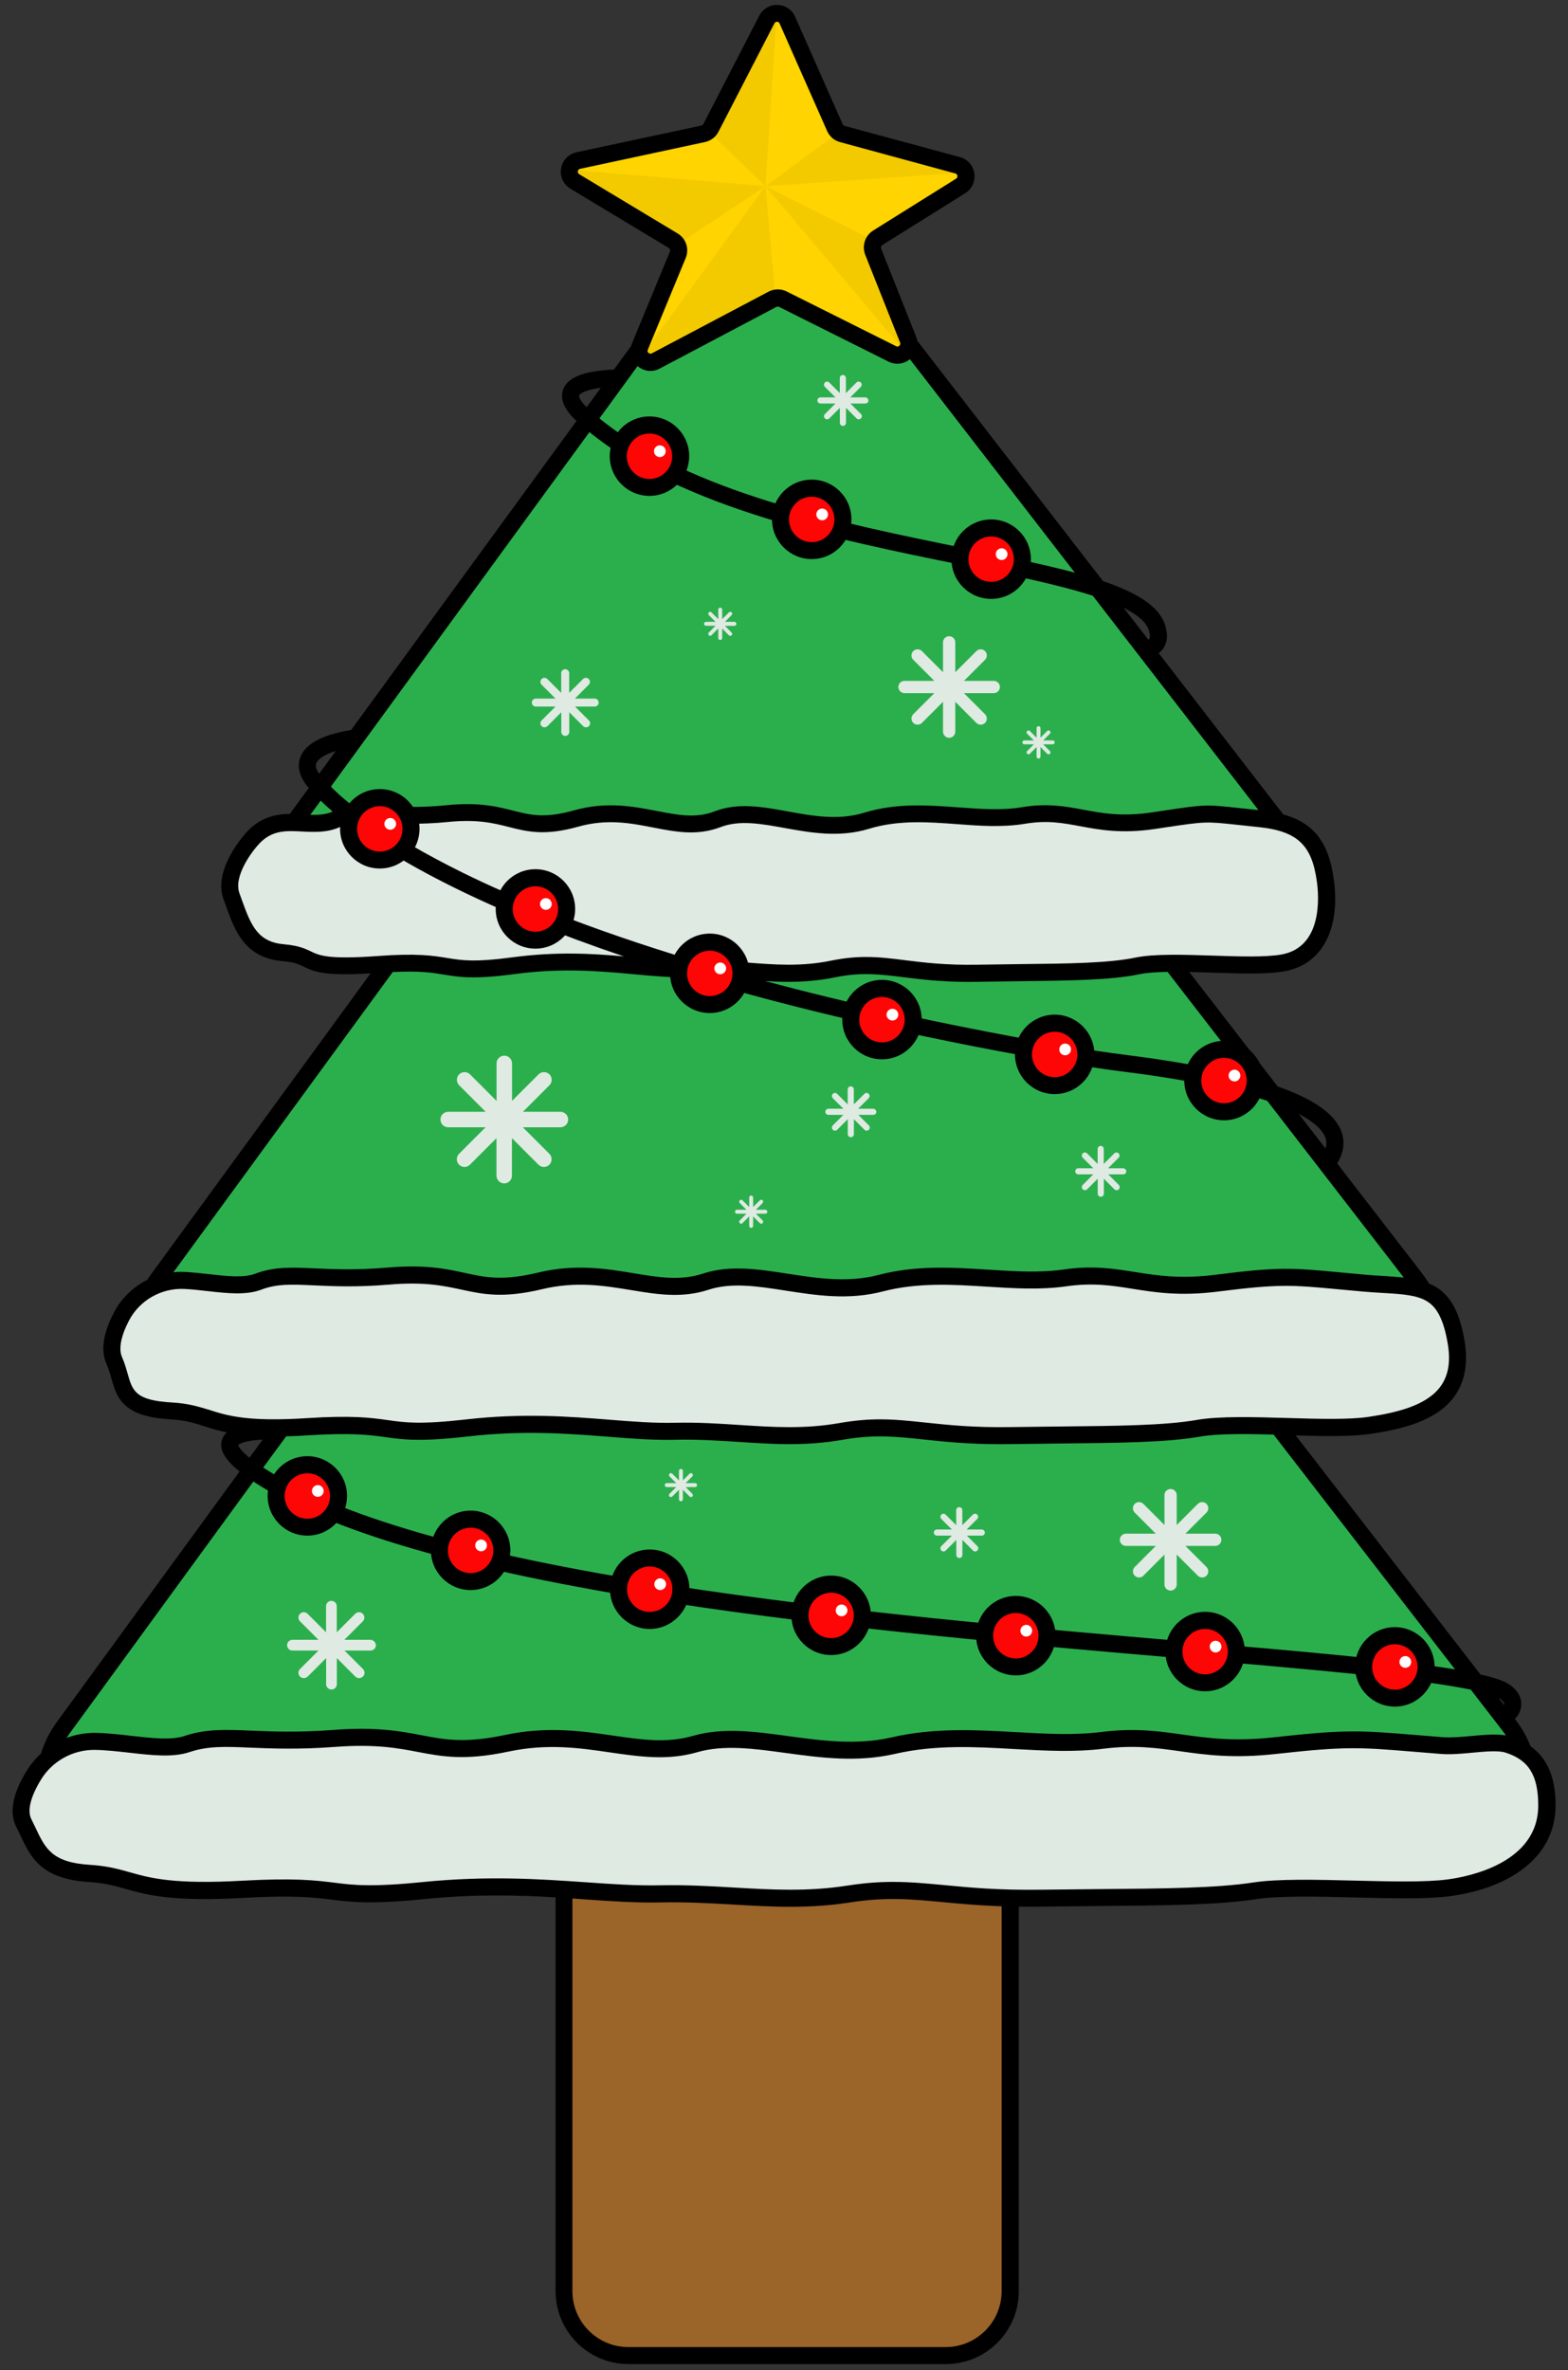 <?xml version="1.0" encoding="utf-8"?>
<!-- Generator: Adobe Illustrator 27.7.0, SVG Export Plug-In . SVG Version: 6.00 Build 0)  -->
<svg version="1.1" id="레이어_1" xmlns="http://www.w3.org/2000/svg" xmlns:xlink="http://www.w3.org/1999/xlink" x="0px"
	 y="0px" width="1843.8px" height="2786.4px" viewBox="0 0 1843.8 2786.4" style="enable-background:new 0 0 1843.8 2786.4;"
	 xml:space="preserve">
<rect x="0" y="0" width="1843.8" height="2786.4" fill="#333333" stroke="none"/>
<style type="text/css">
	.st0{fill:#9B6429;}
	.st1{fill:#2BAF4D;}
	.st2{fill:#FFD400;}
	.st3{opacity:5.000000e-02;enable-background:new    ;}
	.st4{fill:#DFEAE2;}
	.st5{fill:#FF0606;}
	.st6{fill:#FFFFFF;}
</style>
<g>
	<path class="st0" d="M1112.1,2769.4H738.8c-41.8,0-75.7-33.9-75.7-75.7v-651.2c0-41.8,33.9-75.7,75.7-75.7h373.3
		c41.8,0,75.7,33.9,75.7,75.7v651.2C1187.8,2735.5,1153.9,2769.4,1112.1,2769.4z"/>
	<path class="st1" d="M1683.4,2212.7H167.5c-93.8,0-147.9-106.5-92.6-182.2l266.7-365.6h-76.5c-81.7,0-128.9-92.8-80.7-158.8
		l276.4-379h-72c-66.4,0-104.7-75.4-65.6-129l521.1-714.3c31.9-43.7,96.7-44.6,129.8-1.8l552.1,714.3
		c41.2,53.4,3.2,130.8-64.2,130.8h-88.4l291.2,376.7c50.7,65.7,4,161-79,161h-92.3l280.6,363.1
		C1832.3,2103.3,1778.6,2212.7,1683.4,2212.7z"/>
	<path class="st2" d="M925.8,23.7l55.9,126.4c1.6,3.7,4.9,6.5,8.8,7.5l135.4,36.8c11.3,3.1,13.5,18.1,3.6,24.4l-97.4,60.9
		c-5.5,3.4-7.8,10.3-5.4,16.4l41,103.1c4.6,11.5-7.5,22.5-18.5,17l-128.5-64.3c-3.9-1.9-8.4-1.9-12.3,0.1l-137.2,72.5
		c-11.1,5.9-23.5-5.4-18.7-17l44.6-107.9c2.5-6.1,0.2-13.2-5.5-16.6L676,213.4c-10.4-6.3-7.8-22.1,4.1-24.6l146.7-31.4
		c3.9-0.8,7.3-3.4,9.1-7L901.6,23C906.8,13,921.3,13.4,925.8,23.7z"/>
	<path class="st3" d="M913,20.4l-12.9,198.5l-67.3-64.8l70.9-136.3C906.1,13.1,913.3,15.1,913,20.4z M1131.1,195.3l-146.3-38.7
		L900,218.9l230.3-15.8C1134.9,202.8,1135.5,196.4,1131.1,195.3z M1071.2,407.9l-43.9-125.2l-127.2-63.8l163.2,193.6
		C1066.6,416.4,1072.9,412.8,1071.2,407.9z M764,427.5l148-76.4l-11.9-132.2L755.4,417.4C751.1,423.2,757.6,430.8,764,427.5z
		 M668.6,208.3l130.5,77.9l101-67.3l-228.6-19.4C666.4,199,664.2,205.7,668.6,208.3z"/>
	<path class="st4" d="M395.6,963.2c32-14.2,59.8,0.5,129.9-6.6c79.1-8,82.5,25.2,152.1,5.7s115.3,20.4,166.1,0.9
		c50.8-19.6,111.1,21.3,175.1,1.8c64-19.6,126.2,3.6,184.6-6.2c58.4-9.7,81,16.8,152.5,6.2c71.6-10.7,55.6-9.5,125.1-2.3
		c51.8,5.3,70.9,26.3,77.3,72.5c6.5,47.5-7.5,89.4-49.9,96.9c-41.6,7.4-129.9-5-171.4,3.6c-41.4,8.5-103.6,7.1-188.3,8.6
		c-84.7,1.5-111.1-17.1-169.5-5s-107.3-1.8-165.7-0.1c-58.4,1.7-118.6-15.9-209-3.9c-90.4,12.1-65-8.5-160.1-1.4
		s-68.8-10.1-111.2-13.7s-49.9-36.1-61.2-66.3c-11.3-30.2,25.8-69.3,25.8-69.3C328.8,952.5,363.6,977.4,395.6,963.2z M217.5,1505.5
		c-31.1-1.6-60.5,15-74.8,42.7c-8.4,16.2-15.1,36.1-8.5,51.2c13.3,30.2,3.5,56,67.8,59.6c49.8,2.8,47.5,25.8,159.2,18.7
		s81.8,13.5,188,1.4c106.1-12.1,176.9,5.6,245.5,3.9s126.1,12.2,194.6,0.1c68.6-12.1,99.5,6.5,199,5s172.5-0.1,221.1-8.6
		c48.7-8.5,152.3,3.8,201.2-3.6c49.8-7.5,114-22.8,101.7-96.9c-12.2-73.9-47.5-64.9-108.4-70.2c-81.6-7.2-88.5-10.7-172.5,0
		s-110.6-15.9-179.1-6.2c-68.6,9.7-141.5-13.4-216.7,6.2s-146-21.3-205.7-1.8c-59.7,19.6-113.3-20.4-195.1-0.9s-85.8-13.7-178.6-5.7
		c-82.3,7.1-115-7.7-152.6,6.6C281.5,1515.3,248.4,1507,217.5,1505.5z M111.8,2047.5c-29.4-0.4-56.8,14.7-72.1,39.9
		c-10.5,17.2-19.9,39.5-11.8,55.6c15.1,30.2,20.5,56,77,59.6s54,25.8,180.7,18.7s92.9,13.5,213.3,1.4
		c120.5-12.1,200.8,5.6,278.6,3.9c77.8-1.7,143.1,12.2,220.9,0.1s112.9,6.5,225.9,5c112.9-1.5,195.8-0.1,251-8.6
		s172.9,3.8,228.4-3.6c56.5-7.5,115.6-36.2,115.5-96.9c-0.1-37.2-12-60.8-45.8-71.4c-17.6-5.5-53.6,3-77.2,1.2
		c-92.6-7.2-100.4-10.7-195.8,0s-125.5-15.9-203.3-6.2c-77.8,9.7-160.6-13.4-246,6.2c-85.3,19.6-165.6-21.3-233.4-1.8
		c-67.8,19.6-128.5-20.4-221.4-0.9c-92.9,19.6-97.3-13.7-202.8-5.7c-93.5,7.1-130.5-7.7-173.2,6.6
		C192.4,2059.9,149.6,2048,111.8,2047.5z M659,1307.1h-44.1l31.2-31.2c3.5-3.5,3.5-9.3,0-12.8s-9.3-3.5-12.8,0l-31.2,31.2v-44.1
		c0-5-4.1-9.1-9.1-9.1s-9.1,4.1-9.1,9.1v44.1l-31.2-31.2c-3.5-3.5-9.3-3.5-12.8,0s-3.5,9.3,0,12.8l31.2,31.2H527
		c-5,0-9.1,4.1-9.1,9.1s4.1,9.1,9.1,9.1h44l-31.2,31.2c-3.5,3.5-3.5,9.3,0,12.8c1.8,1.8,4.1,2.7,6.4,2.7c2.3,0,4.7-0.9,6.4-2.7
		l31.2-31.2v44.1c0,5,4.1,9.1,9.1,9.1s9.1-4.1,9.1-9.1v-44.1l31.2,31.2c1.8,1.8,4.1,2.7,6.4,2.7c2.3,0,4.7-0.9,6.4-2.7
		c3.5-3.5,3.5-9.3,0-12.8l-31.2-31.2H659c5,0,9.1-4.1,9.1-9.1S664,1307.1,659,1307.1z M1320.6,1373.5H1303l12.4-12.4
		c1.4-1.4,1.4-3.7,0-5.1s-3.7-1.4-5.1,0l-12.4,12.4v-17.6c0-2-1.6-3.6-3.6-3.6s-3.6,1.6-3.6,3.6v17.6l-12.4-12.4
		c-1.4-1.4-3.7-1.4-5.1,0s-1.4,3.7,0,5.1l12.4,12.4H1268c-2,0-3.6,1.6-3.6,3.6s1.6,3.6,3.6,3.6h17.6l-12.4,12.4
		c-1.4,1.4-1.4,3.7,0,5.1c0.7,0.7,1.6,1.1,2.6,1.1c0.9,0,1.8-0.4,2.6-1.1l12.4-12.4v17.6c0,2,1.6,3.6,3.6,3.6s3.6-1.6,3.6-3.6v-17.6
		l12.4,12.4c0.7,0.7,1.6,1.1,2.6,1.1s1.8-0.4,2.6-1.1c1.4-1.4,1.4-3.7,0-5.1l-12.4-12.4h17.6c2,0,3.6-1.6,3.6-3.6
		C1324.3,1375.2,1322.6,1373.5,1320.6,1373.5z M1026.7,1303.5h-17.6l12.4-12.4c1.4-1.4,1.4-3.7,0-5.1s-3.7-1.4-5.1,0l-12.4,12.4
		v-17.6c0-2-1.6-3.6-3.6-3.6s-3.6,1.6-3.6,3.6v17.6l-12.4-12.4c-1.4-1.4-3.7-1.4-5.1,0c-1.4,1.4-1.4,3.7,0,5.1l12.4,12.4h-17.6
		c-2,0-3.6,1.6-3.6,3.6s1.6,3.6,3.6,3.6h17.6l-12.4,12.4c-1.4,1.4-1.4,3.7,0,5.1c0.7,0.7,1.6,1.1,2.6,1.1c0.9,0,1.8-0.4,2.6-1.1
		l12.4-12.4v17.6c0,2,1.6,3.6,3.6,3.6s3.6-1.6,3.6-3.6v-17.6l12.4,12.4c0.7,0.7,1.6,1.1,2.6,1.1c0.9,0,1.8-0.4,2.6-1.1
		c1.4-1.4,1.4-3.7,0-5.1l-12.4-12.4h17.6c2,0,3.6-1.6,3.6-3.6C1030.3,1305.1,1028.7,1303.5,1026.7,1303.5z M1154.3,1798.2h-17.6
		l12.4-12.4c1.4-1.4,1.4-3.7,0-5.1s-3.7-1.4-5.1,0l-12.4,12.4v-17.6c0-2-1.6-3.6-3.6-3.6s-3.6,1.6-3.6,3.6v17.6l-12.4-12.4
		c-1.4-1.4-3.7-1.4-5.1,0s-1.4,3.7,0,5.1l12.4,12.4h-17.6c-2,0-3.6,1.6-3.6,3.6s1.6,3.6,3.6,3.6h17.6l-12.4,12.4
		c-1.4,1.4-1.4,3.7,0,5.1c0.7,0.7,1.6,1.1,2.6,1.1s1.8-0.4,2.6-1.1l12.4-12.4v17.6c0,2,1.6,3.6,3.6,3.6s3.6-1.6,3.6-3.6v-17.6
		l12.4,12.4c0.7,0.7,1.6,1.1,2.6,1.1c0.9,0,1.8-0.4,2.6-1.1c1.4-1.4,1.4-3.7,0-5.1l-12.4-12.4h17.6c2,0,3.6-1.6,3.6-3.6
		C1157.9,1799.8,1156.3,1798.2,1154.3,1798.2z M699.1,821.3H676l16.3-16.3c1.9-1.9,1.9-4.9,0-6.7c-1.9-1.9-4.9-1.9-6.7,0l-16.3,16.3
		v-23.1c0-2.6-2.1-4.7-4.7-4.7s-4.7,2.1-4.7,4.7v23.1l-16.3-16.3c-1.9-1.9-4.9-1.9-6.7,0c-1.9,1.9-1.9,4.9,0,6.7l16.3,16.3h-23.1
		c-2.6,0-4.7,2.1-4.7,4.7s2.1,4.7,4.7,4.7h23.1L636.9,847c-1.9,1.9-1.9,4.9,0,6.7c0.9,0.9,2.1,1.4,3.4,1.4c1.2,0,2.4-0.5,3.4-1.4
		l16.3-16.3v23.1c0,2.6,2.1,4.7,4.7,4.7s4.7-2.1,4.7-4.7v-23.1l16.3,16.3c0.9,0.9,2.1,1.4,3.4,1.4c1.2,0,2.4-0.5,3.4-1.4
		c1.9-1.9,1.9-4.9,0-6.7l-16.3-16.3h23.1c2.6,0,4.7-2.1,4.7-4.7S701.8,821.3,699.1,821.3z M1237.9,870.5h-11.2l7.9-7.9
		c0.9-0.9,0.9-2.4,0-3.2c-0.9-0.9-2.4-0.9-3.2,0l-7.9,7.9v-11.2c0-1.3-1-2.3-2.3-2.3s-2.3,1-2.3,2.3v11.2l-7.9-7.9
		c-0.9-0.9-2.4-0.9-3.2,0c-0.9,0.9-0.9,2.4,0,3.2l7.9,7.9h-11.2c-1.3,0-2.3,1-2.3,2.3s1,2.3,2.3,2.3h11.2l-7.9,7.9
		c-0.9,0.9-0.9,2.4,0,3.2c0.4,0.4,1,0.7,1.6,0.7s1.2-0.2,1.6-0.7l7.9-7.9v11.2c0,1.3,1,2.3,2.3,2.3s2.3-1,2.3-2.3v-11.2l7.9,7.9
		c0.4,0.4,1,0.7,1.6,0.7s1.2-0.2,1.6-0.7c0.9-0.9,0.9-2.4,0-3.2l-7.9-7.9h11.2c1.3,0,2.3-1,2.3-2.3
		C1240.2,871.6,1239.2,870.5,1237.9,870.5z M863.6,731.1h-11.2l7.9-7.9c0.9-0.9,0.9-2.4,0-3.2c-0.9-0.9-2.4-0.9-3.2,0l-7.9,7.9
		v-11.2c0-1.3-1-2.3-2.3-2.3s-2.3,1-2.3,2.3v11.2l-7.9-7.9c-0.9-0.9-2.4-0.9-3.2,0c-0.9,0.9-0.9,2.4,0,3.2l7.9,7.9h-11.2
		c-1.3,0-2.3,1-2.3,2.3s1,2.3,2.3,2.3h11.2l-7.9,7.9c-0.9,0.9-0.9,2.4,0,3.2c0.4,0.4,1,0.7,1.6,0.7s1.2-0.2,1.6-0.7l7.9-7.9v11.2
		c0,1.3,1,2.3,2.3,2.3s2.3-1,2.3-2.3V739l7.9,7.9c0.4,0.4,1,0.7,1.6,0.7s1.2-0.2,1.6-0.7c0.9-0.9,0.9-2.4,0-3.2l-7.9-7.9h11.2
		c1.3,0,2.3-1,2.3-2.3C865.9,732.2,864.8,731.1,863.6,731.1z M900,1422.3h-11.2l7.9-7.9c0.9-0.9,0.9-2.4,0-3.2
		c-0.9-0.9-2.4-0.9-3.2,0l-7.9,7.9v-11.2c0-1.3-1-2.3-2.3-2.3s-2.3,1-2.3,2.3v11.2l-7.9-7.9c-0.9-0.9-2.4-0.9-3.2,0s-0.9,2.4,0,3.2
		l7.9,7.9h-11.2c-1.3,0-2.3,1-2.3,2.3s1,2.3,2.3,2.3h11.2l-7.9,7.9c-0.9,0.9-0.9,2.4,0,3.2c0.4,0.4,1,0.7,1.6,0.7s1.2-0.2,1.6-0.7
		l7.9-7.9v11.2c0,1.3,1,2.3,2.3,2.3s2.3-1,2.3-2.3v-11.2l7.9,7.9c0.4,0.4,1,0.7,1.6,0.7s1.2-0.2,1.6-0.7c0.9-0.9,0.9-2.4,0-3.2
		l-7.9-7.9H900c1.3,0,2.3-1,2.3-2.3C902.3,1423.4,901.2,1422.3,900,1422.3z M817.4,1743.7h-11.2l7.9-7.9c0.9-0.9,0.9-2.4,0-3.2
		c-0.9-0.9-2.4-0.9-3.2,0l-7.9,7.9v-11.2c0-1.3-1-2.3-2.3-2.3s-2.3,1-2.3,2.3v11.2l-7.9-7.9c-0.9-0.9-2.4-0.9-3.2,0
		c-0.9,0.9-0.9,2.4,0,3.2l7.9,7.9H784c-1.3,0-2.3,1-2.3,2.3s1,2.3,2.3,2.3h11.2l-7.9,7.9c-0.9,0.9-0.9,2.4,0,3.2
		c0.4,0.4,1,0.7,1.6,0.7s1.2-0.2,1.6-0.7l7.9-7.9v11.2c0,1.3,1,2.3,2.3,2.3s2.3-1,2.3-2.3v-11.2l7.9,7.9c0.4,0.4,1,0.7,1.6,0.7
		s1.2-0.2,1.6-0.7c0.9-0.9,0.9-2.4,0-3.2l-7.9-7.9h11.2c1.3,0,2.3-1,2.3-2.3C819.7,1744.7,818.6,1743.7,817.4,1743.7z M435.5,1927.9
		h-30.6l21.7-21.7c2.5-2.5,2.5-6.5,0-8.9c-2.5-2.5-6.5-2.5-8.9,0L396,1919v-30.6c0-3.5-2.8-6.3-6.3-6.3s-6.3,2.8-6.3,6.3v30.6
		l-21.7-21.7c-2.5-2.5-6.5-2.5-8.9,0c-2.5,2.5-2.5,6.5,0,8.9l21.7,21.7h-30.6c-3.5,0-6.3,2.8-6.3,6.3s2.8,6.3,6.3,6.3h30.6
		l-21.7,21.7c-2.5,2.5-2.5,6.5,0,8.9c1.2,1.2,2.8,1.8,4.5,1.8c1.6,0,3.2-0.6,4.5-1.8l21.7-21.7v30.6c0,3.5,2.8,6.3,6.3,6.3
		s6.3-2.8,6.3-6.3v-30.6l21.7,21.7c1.2,1.2,2.8,1.8,4.5,1.8c1.6,0,3.2-0.6,4.5-1.8c2.5-2.5,2.5-6.5,0-8.9l-21.7-21.7h30.6
		c3.5,0,6.3-2.8,6.3-6.3C441.8,1930.8,439,1927.9,435.5,1927.9z M1017.4,467.2h-17.6l12.4-12.4c1.4-1.4,1.4-3.7,0-5.1
		s-3.7-1.4-5.1,0l-12.4,12.4v-17.6c0-2-1.6-3.6-3.6-3.6s-3.6,1.6-3.6,3.6v17.6l-12.4-12.4c-1.4-1.4-3.7-1.4-5.1,0
		c-1.4,1.4-1.4,3.7,0,5.1l12.4,12.4h-17.6c-2,0-3.6,1.6-3.6,3.6s1.6,3.6,3.6,3.6h17.6L970,486.8c-1.4,1.4-1.4,3.7,0,5.1
		c0.7,0.7,1.6,1.1,2.6,1.1c0.9,0,1.8-0.4,2.6-1.1l12.4-12.4v17.6c0,2,1.6,3.6,3.6,3.6s3.6-1.6,3.6-3.6v-17.6l12.4,12.4
		c0.7,0.7,1.6,1.1,2.6,1.1c0.9,0,1.8-0.4,2.6-1.1c1.4-1.4,1.4-3.7,0-5.1l-12.4-12.4h17.6c2,0,3.6-1.6,3.6-3.6
		C1021,468.8,1019.4,467.2,1017.4,467.2z M1429,1803.1h-35.1l24.8-24.8c2.8-2.8,2.8-7.4,0-10.2c-2.8-2.8-7.4-2.8-10.2,0l-24.8,24.8
		v-35.1c0-4-3.2-7.2-7.2-7.2s-7.2,3.2-7.2,7.2v35.1l-24.8-24.8c-2.8-2.8-7.4-2.8-10.2,0c-2.8,2.8-2.8,7.4,0,10.2l24.8,24.8H1324
		c-4,0-7.2,3.2-7.2,7.2s3.2,7.2,7.2,7.2h35.1l-24.8,24.8c-2.8,2.8-2.8,7.4,0,10.2c1.4,1.4,3.3,2.1,5.1,2.1c1.9,0,3.7-0.7,5.1-2.1
		l24.8-24.8v35.1c0,4,3.2,7.2,7.2,7.2s7.2-3.2,7.2-7.2v-35.1l24.8,24.8c1.4,1.4,3.3,2.1,5.1,2.1c1.9,0,3.7-0.7,5.1-2.1
		c2.8-2.8,2.8-7.4,0-10.2l-24.8-24.8h35.1c4,0,7.2-3.2,7.2-7.2S1433,1803.1,1429,1803.1z M1168.6,800.5h-35.1l24.8-24.8
		c2.8-2.8,2.8-7.4,0-10.2s-7.4-2.8-10.2,0l-24.8,24.8v-35.1c0-4-3.2-7.2-7.2-7.2s-7.2,3.2-7.2,7.2v35.1l-24.8-24.8
		c-2.8-2.8-7.4-2.8-10.2,0c-2.8,2.8-2.8,7.4,0,10.2l24.8,24.8h-35.1c-4,0-7.2,3.2-7.2,7.2s3.2,7.2,7.2,7.2h35.1l-24.8,24.8
		c-2.8,2.8-2.8,7.4,0,10.2c1.4,1.4,3.3,2.1,5.1,2.1c1.8,0,3.7-0.7,5.1-2.1l24.8-24.8v35.1c0,4,3.2,7.2,7.2,7.2s7.2-3.2,7.2-7.2
		v-35.1l24.8,24.8c1.4,1.4,3.3,2.1,5.1,2.1c1.8,0,3.7-0.7,5.1-2.1c2.8-2.8,2.8-7.4,0-10.2l-24.8-24.8h35.1c4,0,7.2-3.2,7.2-7.2
		C1175.8,803.8,1172.6,800.5,1168.6,800.5z"/>
	<path d="M1799.7,2053c-4.3-11-10.2-21.5-17.7-31.2l-0.7-0.9c4-4,5.9-8.1,6.8-11.5c3.7-13.8-5.7-27.5-23.4-34
		c-6.3-2.3-14.3-4.6-23.8-6.7l-217.3-281.1c34.3,1,66.2,1.5,88.6-1.9c36.7-5.5,77-15.1,97.9-43.8c12.3-17,16.4-38.7,12.2-64.6
		c-5.5-33.4-15.9-53.2-33.7-64.2c-2.7-1.6-5.4-3-8.3-4.2c-2.3-3.8-4.8-7.5-7.5-11.1l-100.4-129.9c10-16.5,8-30.2,4.3-39.2
		c-8.2-19.7-32.6-36.7-74.3-51.4l-104-134.6c8.9,0.2,18.1,0.5,27.1,0.8c32.7,1.1,63.7,2.2,84.9-1.6c43.9-7.8,66.1-49.2,58-108.1
		c-5.9-43.2-23.3-66.3-59.4-76.3l-146.5-189.6c2.5-1.8,4.3-3.9,5.5-5.7c5.7-8.4,4.2-17.7,3.5-20.8c-3.7-25.7-30.9-43.4-74.5-58.2
		l-218.5-282.7c-0.3-1.7-0.7-3.4-1.4-5l-41-103.2c-0.6-1.5,0-3.3,1.4-4.2l97.4-60.9c8-5,12.1-13.9,10.8-23.3s-7.9-16.7-17-19.2
		L993.1,148c-1-0.3-1.8-1-2.2-1.9L935,19.7c-3.7-8.3-11.6-13.7-20.7-13.9c-9.1-0.3-17.3,4.6-21.5,12.7l-65.7,127.3
		c-0.5,0.9-1.3,1.6-2.3,1.8L678,179c-9.5,2-16.6,9.5-18.2,19s2.7,18.9,11,23.9l115.6,69.6c1.5,0.9,2,2.7,1.4,4.2l-44.6,107.9
		c-0.4,1-0.8,2.1-1,3.1l-20.3,27.8c-5.2,0.2-12,0.6-19.1,1.6c-22.7,3.1-36,10.1-40.4,21.3c-6.3,15.8,8.2,30.8,15.5,37.5l-265,363.3
		c-36.1,6.1-55.9,17.4-60.5,34.4c-3.8,14,4.2,26.5,10.7,33.8l-22.3,30.5c-16.4,0.2-33.7,3.6-50,20.5v0.1
		c-1.7,1.8-41.2,44.1-27.9,79.7c1,2.8,2,5.6,3,8.4c10.2,28.4,21.8,60.7,66.6,64.4c13.4,1.1,18.6,3.6,24.5,6.4
		c12.1,5.8,23.6,11.4,78.8,7.9L176.3,1500c-1.1,1.6-2.2,3.2-3.3,4.8c-16.5,8.3-30.4,21.6-39.2,38.6c-12.6,24.3-15.5,44.4-8.7,59.8
		c2.6,5.8,4.2,11.6,5.8,17.3c3.3,11.4,6.6,23.2,17.2,32.4c11,9.5,27.5,14.4,53.4,15.9c16.5,0.9,26.7,4.2,38.5,7.9
		c7.9,2.5,16.1,5.2,26.7,7.3c-2.7,2.5-4.6,5.3-5.6,8.6c-3.6,11.2,2.8,23.1,20.6,37.4L66.8,2024.6c-8.4,11.5-14.7,24.1-18.7,37.2
		c-6.5,5.9-12.2,12.7-16.9,20.4C14.8,2109,10.7,2131,19,2147.5c1.6,3.2,3.1,6.4,4.6,9.5c12.6,26.8,24.5,52,80.7,55.6
		c18.7,1.2,30.2,4.4,43.5,8.2c25.4,7.1,54.2,15.2,138.4,10.5c59.8-3.4,83.5-0.4,104.4,2.1c23.4,2.9,45.5,5.6,109.4-0.8
		c59.3-5.9,109-4.6,153.3-1.9v463c0,47.2,38.4,85.7,85.7,85.7h373.3c47.2,0,85.7-38.4,85.7-85.7v-452.1c4.3,0.1,8.7,0.1,13.3,0.1
		c4.3,0,8.7,0,13.2-0.1c23.3-0.3,45.1-0.5,66.2-0.7c79.2-0.7,141.7-1.2,186.2-8.1c27.6-4.2,72.6-3.1,116.2-2
		c43.3,1.1,84.2,2.1,111.9-1.5c23.1-3.1,56.4-10.8,83.5-30.3c26.7-19.2,40.7-45.6,40.7-76.5C1829,2100.4,1825.4,2071.3,1799.7,2053z
		 M1768.8,2004.2c0,0.1-0.1,0.2-0.1,0.3l-6.5-8.4C1767,1998.9,1769.3,2002.1,1768.8,2004.2z M336.5,1688.7
		c7.8-0.2,16.2-0.6,25.3-1.2c52.5-3.3,73.2-0.4,91.5,2.1c20.8,2.9,40.4,5.7,96.9-0.8c65.8-7.5,118.3-3.3,164.6,0.3
		c27.8,2.2,54,4.3,80,3.6c25.6-0.6,50,1,73.6,2.5c40.5,2.7,78.8,5.2,122.5-2.5c36.9-6.5,62.7-3.8,95.4-0.3c24.5,2.6,52,5.5,90.3,5.5
		c3.8,0,7.7,0,11.7-0.1c20.6-0.3,39.7-0.5,58.3-0.7c69.8-0.7,125-1.2,164.4-8.1c20.8-3.6,53.4-3.3,86.6-2.4l213.4,276.1
		c-68.7-11.6-182.2-21.3-316.7-32.9c-180.7-15.5-405.5-34.9-606.8-66.2c-234.9-36.5-391-81.6-477.5-137.9c-0.2-0.1-0.3-0.2-0.5-0.3
		L336.5,1688.7z M1558.1,1336.4c1.3,3.2,2.5,7.7,0.5,13.8l-31.3-40.5C1548.2,1320.6,1555.6,1330.3,1558.1,1336.4z M1372.9,1142.6
		l96.2,124.5c-47.6-13-100.5-21.1-136.5-25.7c-33.2-4.2-66-9.1-97.6-14.7c-130.5-23.1-241.4-48.1-335.3-73.3
		c26,1.6,52.9,1.7,81.8-4.3c31-6.4,52.8-3.7,80.4-0.3c21,2.6,44.5,5.6,77.2,5.6c3.2,0,6.6,0,10-0.1c17.5-0.3,33.8-0.5,49.6-0.7
		c59.6-0.7,106.7-1.2,140.5-8.1C1348.2,1143.6,1359.9,1142.8,1372.9,1142.6z M1548.5,1036.5c2.5,17.9,6.7,77.1-41.7,85.7
		c-19.2,3.4-50.5,2.3-80.7,1.3c-33.6-1.1-68.4-2.3-90.9,2.3c-31.9,6.6-78.2,7.1-136.7,7.7c-15.8,0.2-32.2,0.4-49.8,0.7
		c-36.7,0.6-62-2.5-84.4-5.3c-15.7-2-30.3-3.8-46-3.8c-12.5,0-25.8,1.2-41,4.3c-34.8,7.2-66.2,4.8-99.5,2.2
		c-20.2-1.6-41-3.2-63.2-2.6c-123.2-37.2-210.7-73.5-270.7-103.1c-45-22.2-78.5-42.4-102.8-59.1c3.3,0.1,6.7,0.3,10.3,0.5
		c19,1,42.6,2.3,75.1-0.9c35-3.5,53.8,1.3,72,5.9c21.6,5.5,42,10.7,81.8-0.5c33.6-9.4,61.2-4.1,87.8,1.1c26.6,5.2,51.8,10,79.2-0.5
		c22.3-8.6,48.1-3.9,75.5,1.1c30,5.4,64,11.6,99,0.9c34.6-10.6,69.5-8,103.3-5.5c26.3,2,53.6,4,80-0.4c26.3-4.4,44.4-1,65.3,2.9
		c22.6,4.2,48.2,9,87,3.3c4.6-0.7,8.8-1.3,12.7-1.9c47.5-7.1,47.5-7.1,85.7-3c6.9,0.8,14.7,1.6,24.2,2.6
		c23.7,2.4,39.5,8.2,49.7,18.2C1539.7,1000.3,1545.5,1014.5,1548.5,1036.5z M377.1,941.3c3.5,3.5,8.1,7.8,14.1,12.9
		c-8.2,3.5-17,4-26.3,3.8L377.1,941.3z M389.1,924.8l304-416.8c110.9,89.8,291.3,126.5,437.4,156.1c57.5,11.7,113.3,23,154.5,36.3
		l194.8,252c-8.4-0.9-15.4-1.6-21.7-2.3c-40.3-4.4-41.2-4.4-90.8,3.1c-3.9,0.6-8.1,1.2-12.7,1.9c-35.5,5.3-58.3,1-80.4-3.1
		c-20.9-3.9-42.5-8-72.3-3c-24,4-48.9,2.1-75.2,0.2c-35.6-2.6-72.5-5.4-110.6,6.3c-30.3,9.3-60.4,3.8-89.6-1.5
		c-30.2-5.5-58.7-10.7-86.2-0.1c-22,8.5-43.4,4.3-68.2-0.5c-27.6-5.3-58.9-11.4-97-0.7c-34.7,9.7-51,5.6-71.5,0.4
		c-18.9-4.8-40.4-10.3-78.9-6.4c-31,3.1-53.7,1.9-72,0.9c-13.9-0.8-26-1.4-37.8,0.1C402,937.5,393.7,929.6,389.1,924.8z
		 M1351.7,744.6v0.6l0.3,0.8c0.2,0.9,0.5,3.4-0.6,4.9c-0.3,0.4-0.7,0.8-1.2,1.1l-29-37.5C1339.1,723.5,1350.3,733.3,1351.7,744.6z
		 M1134.5,644.6c-144.3-29.3-322.6-65.5-429.6-152.7l44.8-61.5c4.4,3.7,9.7,5.7,15.1,5.7c3.7,0,7.5-0.9,11-2.8L913,360.8
		c1-0.5,2.1-0.5,3.1,0l128.6,64.3c8.3,4.2,18.1,3.1,25.2-2.8l194,251C1227.5,663.5,1183.5,654.6,1134.5,644.6z M761.7,411.3
		l44.6-107.9c4.5-10.8,0.4-23-9.6-29l-115.6-69.6c-1.7-1-1.8-2.6-1.6-3.5c0.1-0.9,0.7-2.4,2.7-2.8L829,167
		c6.9-1.5,12.7-5.9,15.9-12.2l65.7-127.3c0.8-1.6,2.2-1.9,3-1.9h0.1c0.8,0,2.3,0.3,3,2L972.6,154c2.9,6.5,8.4,11.3,15.3,13.1
		l135.4,36.8c1.9,0.5,2.4,2,2.5,2.8s0.1,2.4-1.6,3.4l-97.4,60.9c-9.6,6-13.5,18-9.4,28.5l41,103.2c0.8,1.9-0.2,3.2-0.9,3.8
		s-2,1.5-3.8,0.5l-128.6-64.3c-6.7-3.4-14.7-3.3-21.4,0.2l-137.2,72.5c-1.8,0.9-3.1,0.2-3.9-0.5C761.8,414.4,761,413.2,761.7,411.3z
		 M681,464.9c0.8-2,6.9-6.4,24.3-8.8c0.4,0,0.7-0.1,1.1-0.1l-16.6,22.8C681.5,470.5,680.5,466,681,464.9z M371.6,898
		c0.7-2.4,4.2-9.1,23.2-15l-19.6,26.8C372.6,905.9,370.7,901.5,371.6,898z M365.7,1118.6c-6.7-3.2-14.4-6.9-31.5-8.4
		c-30.5-2.6-38.7-21.1-49.5-51.3c-1-2.9-2.1-5.7-3.1-8.6c-7.4-19.9,14.5-49.3,23.7-58.9c15.1-15.6,31.2-14.8,49.8-13.8
		c14.5,0.7,29.4,1.5,44.6-5.2c3.3-1.5,6.6-2.6,9.9-3.4c25.4,19.3,64.6,44.8,122.8,73.7c57.8,28.7,125.3,56.1,201.1,81.7
		c-36.9-3.3-78.7-5.8-130.1,1c-45.6,6.1-60.4,3.7-77.5,0.9c-16.5-2.7-35.3-5.8-82-2.3C385.7,1128.2,375.5,1123.3,365.7,1118.6z
		 M461.8,1142.8c32.4-1.6,46.8,0.8,60.8,3.1c17.9,2.9,34.8,5.7,83.3-0.8c55.7-7.4,100.2-3.3,139.5,0.3c22.9,2.1,44.5,4.1,66,3.7
		c122.5,36.8,263.7,69.5,420,97.1c32,5.6,65.1,10.7,98.6,14.9c35.5,4.5,87.5,12.5,134.1,25.2c9.6,2.6,18.2,5.3,26,7.9l160.6,207.8
		c-7.4-0.8-15.1-1.3-23.3-1.8c-7.2-0.4-14.6-0.9-22.5-1.6c-10.9-1-20.6-1.9-29.2-2.7c-56.5-5.3-71.6-6.7-145.5,2.7
		c-42.2,5.4-69.3,1-95.5-3.1c-25.4-4-49.3-7.9-83.8-3c-28.6,4.1-58,2.2-89.1,0.2c-41.5-2.6-84.5-5.4-128.7,6.2
		c-36.3,9.5-72.1,3.9-106.7-1.4c-35-5.4-68.1-10.5-99.6-0.2c-26.7,8.7-52.2,4.5-81.8-0.4c-32.1-5.3-68.4-11.3-112.5-0.7
		c-41.6,9.9-61,5.7-85.6,0.4c-22-4.8-46.9-10.2-91.6-6.3c-36.6,3.1-63.4,1.9-85,0.9c-26.7-1.2-47.8-2.2-70.3,6.3
		c-13.4,5.1-33.2,2.9-54.1,0.5c-9.2-1-18.8-2.1-28.2-2.6l0,0c-4.6-0.2-9.2-0.1-13.8,0.4L461.8,1142.8z M202.6,1648.9
		c-43.5-2.4-46.7-13.6-52.5-33.8c-1.7-6-3.6-12.8-6.7-19.8c-4.1-9.4-1.2-24.5,8.2-42.6c12.5-24,38.2-38.7,65.4-37.3
		c8.8,0.4,18,1.5,26.9,2.5c23.4,2.6,45.4,5.1,63.4-1.7c18.6-7.1,36-6.2,62.3-5c22.2,1,49.7,2.3,87.6-0.9c41.7-3.6,64,1.3,85.6,5.9
		c24.9,5.4,48.5,10.5,94.5-0.5c40.1-9.6,72.9-4.2,104.6,1c30.8,5.1,60,9.9,91.3-0.4c27-8.8,57.7-4.1,90.3,1
		c36.6,5.7,74.4,11.5,114.7,1c41.2-10.7,82.5-8.1,122.4-5.6c30.7,1.9,62.5,4,93.2-0.4c31.5-4.5,54-0.9,77.8,2.9
		c26.3,4.2,56.1,9,101.2,3.2c71.6-9.1,86.4-7.7,141.1-2.6c8.6,0.8,18.3,1.7,29.3,2.7c8.2,0.7,15.8,1.2,23.1,1.6
		c22.2,1.3,39.7,2.4,51.7,9.8c8.4,5.2,18.8,15.6,24.5,50.5c3.4,20.7,0.6,36.9-8.6,49.6c-16.6,22.8-52.2,30.9-84.7,35.8
		c-22.8,3.4-59.8,2.4-95.5,1.3c-39.3-1.1-79.9-2.3-106,2.2c-37.8,6.6-92.2,7.1-161.2,7.8c-18.6,0.2-37.8,0.4-58.4,0.7
		c-43.3,0.7-73.2-2.5-99.6-5.3c-19-2-35.7-3.8-53.7-3.8c-14.5,0-29.7,1.2-47.4,4.3c-41.3,7.3-78.4,4.9-117.7,2.3
		c-24.1-1.6-48.9-3.2-75.4-2.6c-24.9,0.6-50.7-1.4-77.9-3.6c-47.2-3.7-100.7-8-168.4-0.3c-54.1,6.1-71.6,3.7-91.9,0.8
		c-19.3-2.7-41.1-5.8-95.6-2.3c-70,4.5-93.7-3.1-114.6-9.8C233.5,1653.8,221.6,1650,202.6,1648.9z M280.1,1698.9
		c0.9-0.9,5.4-4.3,21.8-5.9c2.4-0.2,4.8-0.4,7-0.5l-15.6,21.3C282.1,1704.7,280.4,1700.1,280.1,1698.9z M83,2036.4l214.9-294.6
		c0.5,0.3,0.9,0.6,1.4,0.9c88.9,57.9,247.6,103.9,485.3,140.9c202,31.4,427.2,50.8,608.2,66.3c150.5,12.9,274.4,23.6,336.7,36.6
		l36.7,47.5c1.6,2.1,3.1,4.2,4.5,6.3c-11.3-2-25.7-0.7-40.9,0.7c-11.7,1.1-23.8,2.1-33,1.4c-12.4-1-23.4-1.9-33.1-2.7
		c-63.9-5.2-81-6.6-164.5,2.7c-48.3,5.4-79.2,1-109.1-3.2c-28.6-4-55.6-7.8-94.3-3c-32.7,4.1-66.2,2.2-101.6,0.2
		c-46.9-2.6-95.5-5.3-145.3,6.1c-41.7,9.6-82.6,4-122.1-1.4c-39.4-5.4-76.7-10.4-111.9-0.3c-30.8,8.9-60.1,4.6-94-0.3
		c-36.2-5.3-77.2-11.2-126.7-0.8c-47.7,10.1-71.2,5.6-98.3,0.4c-24.8-4.7-52.9-10.1-103.2-6.3c-41.7,3.2-72.3,1.9-96.8,0.9
		c-31.2-1.3-53.7-2.2-78.8,6.2c-15.8,5.3-38.5,2.6-62.6-0.1c-14-1.6-28.5-3.3-42.5-3.5c-11.7-0.1-23.1,2-33.8,5.9
		C79.7,2041.1,81.3,2038.7,83,2036.4z M1177.8,2693.7c0,36.2-29.5,65.7-65.7,65.7H738.8c-36.2,0-65.7-29.5-65.7-65.7V2232
		c4.7,0.3,9.4,0.6,14,1c31.5,2.2,61.2,4.3,90.6,3.6c29.1-0.6,56.9,1,83.8,2.5c45.8,2.7,89.1,5.2,138.4-2.5
		c42.3-6.6,71.7-3.8,109-0.3c20.1,1.9,41.9,3.9,68.9,4.9L1177.8,2693.7L1177.8,2693.7z M1702.2,2209.6c-26.1,3.5-68.2,2.4-108.8,1.4
		c-44.5-1.1-90.5-2.3-119.8,2.2c-43.1,6.6-105,7.2-183.3,7.8c-21.1,0.2-42.9,0.4-66.3,0.7c-49.3,0.7-83.3-2.5-113.3-5.4
		c-21.4-2-40.4-3.8-60.6-3.8c-16.3,0-33.4,1.2-53.4,4.3c-47.2,7.4-89.5,4.9-134.2,2.3c-27.2-1.6-55.4-3.2-85.4-2.6
		c-28.4,0.6-57.7-1.4-88.7-3.6c-53.5-3.7-114.1-7.9-190.6-0.3c-61.7,6.2-81.7,3.7-104.9,0.8c-21.7-2.7-46.4-5.7-108-2.3
		c-80.8,4.5-107.9-3.1-131.8-9.8c-13.8-3.9-26.9-7.6-47.7-8.9c-44.4-2.8-52.2-19.2-63.9-44.1c-1.5-3.2-3.1-6.5-4.8-9.9
		c-4.8-9.7-0.8-26,11.4-46c13.2-21.7,37.1-35.1,62.5-35.1c0.3,0,0.6,0,0.9,0c13,0.2,27,1.8,40.5,3.3c26.3,3,51.2,5.9,71.2-0.8
		c21.6-7.2,41.5-6.4,71.6-5.1c25.1,1,56.3,2.3,99.1-0.9c47.7-3.6,74.4,1.5,97.9,6c28,5.3,54.5,10.4,106.1-0.5
		c46-9.7,83.5-4.3,119.7,1c34.7,5,67.5,9.8,102.4-0.3c31.2-9,66.4-4.2,103.7,0.9c41.3,5.6,83.9,11.4,129.2,1
		c47.1-10.8,94.2-8.2,139.8-5.6c36.4,2,70.7,3.9,105.2-0.4c36.1-4.5,61.8-0.9,89.1,2.9c31.1,4.4,63.3,8.9,114.1,3.2
		c81.6-9.1,98.3-7.7,160.7-2.6c9.7,0.8,20.7,1.7,33.2,2.7c10.9,0.8,23.8-0.3,36.3-1.5c15-1.4,30.5-2.8,38.7-0.2
		c27.5,8.6,38.7,26.6,38.8,61.9C1809.1,2190.2,1727.3,2206.3,1702.2,2209.6z"/>
	<path class="st5" d="M800.3,536.4c0,20.3-16.4,36.7-36.7,36.7s-36.7-16.4-36.7-36.7s16.4-36.7,36.7-36.7
		C783.9,499.7,800.3,516.1,800.3,536.4z M954.5,574c-20.3,0-36.7,16.4-36.7,36.7s16.4,36.7,36.7,36.7s36.7-16.4,36.7-36.7
		C991.1,590.4,974.7,574,954.5,574z M446.6,937.8c-20.3,0-36.7,16.4-36.7,36.7s16.4,36.7,36.7,36.7c20.3,0,36.7-16.4,36.7-36.7
		C483.3,954.2,466.8,937.8,446.6,937.8z M629.6,1032c-20.3,0-36.7,16.4-36.7,36.7c0,20.3,16.4,36.7,36.7,36.7s36.7-16.4,36.7-36.7
		C666.2,1048.4,649.8,1032,629.6,1032z M834.6,1107.7c-20.3,0-36.7,16.4-36.7,36.7c0,20.3,16.4,36.7,36.7,36.7s36.7-16.4,36.7-36.7
		S854.8,1107.7,834.6,1107.7z M1037.1,1162.1c-20.3,0-36.7,16.4-36.7,36.7c0,20.3,16.4,36.7,36.7,36.7c20.3,0,36.7-16.4,36.7-36.7
		C1073.8,1178.5,1057.4,1162.1,1037.1,1162.1z M361.4,1722.1c-20.3,0-36.7,16.4-36.7,36.7c0,20.3,16.4,36.7,36.7,36.7
		c20.3,0,36.7-16.4,36.7-36.7C398,1738.5,381.6,1722.1,361.4,1722.1z M553.4,1786.1c-20.3,0-36.7,16.4-36.7,36.7
		c0,20.3,16.4,36.7,36.7,36.7s36.7-16.4,36.7-36.7C590,1802.5,573.6,1786.1,553.4,1786.1z M764,1831.7c-20.3,0-36.7,16.4-36.7,36.7
		s16.4,36.7,36.7,36.7s36.7-16.4,36.7-36.7S784.3,1831.7,764,1831.7z M977.3,1862.5c-20.3,0-36.7,16.4-36.7,36.7
		c0,20.3,16.4,36.7,36.7,36.7s36.7-16.4,36.7-36.7S997.6,1862.5,977.3,1862.5z M1194.5,1886.4c-20.3,0-36.7,16.4-36.7,36.7
		c0,20.3,16.4,36.7,36.7,36.7c20.3,0,36.7-16.4,36.7-36.7S1214.8,1886.4,1194.5,1886.4z M1417.1,1905.1c-20.3,0-36.7,16.4-36.7,36.7
		c0,20.3,16.4,36.7,36.7,36.7s36.7-16.4,36.7-36.7C1453.8,1921.5,1437.4,1905.1,1417.1,1905.1z M1640.2,1923.1
		c-20.3,0-36.7,16.4-36.7,36.7c0,20.3,16.4,36.7,36.7,36.7c20.3,0,36.7-16.4,36.7-36.7C1676.9,1939.5,1660.5,1923.1,1640.2,1923.1z
		 M1240.2,1203c-20.3,0-36.7,16.4-36.7,36.7c0,20.3,16.4,36.7,36.7,36.7c20.3,0,36.7-16.4,36.7-36.7
		C1276.9,1219.4,1260.5,1203,1240.2,1203z M1439.3,1233.7c-20.3,0-36.7,16.4-36.7,36.7s16.4,36.7,36.7,36.7
		c20.3,0,36.7-16.4,36.7-36.7S1459.6,1233.7,1439.3,1233.7z M1165.5,620.7c-20.3,0-36.7,16.4-36.7,36.7s16.4,36.7,36.7,36.7
		c20.3,0,36.7-16.4,36.7-36.7C1202.2,637.2,1185.8,620.7,1165.5,620.7z"/>
	<path d="M763.7,583c-25.7,0-46.7-20.9-46.7-46.7c0-25.7,20.9-46.7,46.7-46.7c25.7,0,46.7,20.9,46.7,46.7
		C810.3,562.1,789.4,583,763.7,583z M763.7,509.7c-14.7,0-26.7,12-26.7,26.7s12,26.7,26.7,26.7s26.7-12,26.7-26.7
		S778.4,509.7,763.7,509.7z M954.5,657.3c-25.7,0-46.7-20.9-46.7-46.7c0-25.7,20.9-46.7,46.7-46.7s46.7,20.9,46.7,46.7
		C1001.1,636.4,980.2,657.3,954.5,657.3z M954.5,584c-14.7,0-26.7,12-26.7,26.7s12,26.7,26.7,26.7s26.7-12,26.7-26.7
		S969.2,584,954.5,584z M446.6,1021.1c-25.7,0-46.7-20.9-46.7-46.7c0-25.7,20.9-46.7,46.7-46.7s46.7,20.9,46.7,46.7
		C493.3,1000.2,472.3,1021.1,446.6,1021.1z M446.6,947.8c-14.7,0-26.7,12-26.7,26.7s12,26.7,26.7,26.7s26.7-12,26.7-26.7
		S461.3,947.8,446.6,947.8z M629.6,1115.3c-25.7,0-46.7-20.9-46.7-46.7s20.9-46.7,46.7-46.7c25.7,0,46.7,20.9,46.7,46.7
		S655.3,1115.3,629.6,1115.3z M629.6,1042c-14.7,0-26.7,12-26.7,26.7s12,26.7,26.7,26.7s26.7-12,26.7-26.7S644.3,1042,629.6,1042z
		 M834.6,1191c-25.7,0-46.7-20.9-46.7-46.7s20.9-46.7,46.7-46.7c25.7,0,46.7,20.9,46.7,46.7S860.3,1191,834.6,1191z M834.6,1117.7
		c-14.7,0-26.7,12-26.7,26.7s12,26.7,26.7,26.7s26.7-12,26.7-26.7S849.3,1117.7,834.6,1117.7z M1037.1,1245.4
		c-25.7,0-46.7-20.9-46.7-46.7c0-25.7,20.9-46.7,46.7-46.7c25.7,0,46.7,20.9,46.7,46.7C1083.8,1224.5,1062.8,1245.4,1037.1,1245.4z
		 M1037.1,1172.1c-14.7,0-26.7,12-26.7,26.7s12,26.7,26.7,26.7c14.7,0,26.7-12,26.7-26.7S1051.8,1172.1,1037.1,1172.1z
		 M361.4,1805.4c-25.7,0-46.7-20.9-46.7-46.7c0-25.7,20.9-46.7,46.7-46.7c25.7,0,46.7,20.9,46.7,46.7
		C408,1784.5,387.1,1805.4,361.4,1805.4z M361.4,1732.1c-14.7,0-26.7,12-26.7,26.7s12,26.7,26.7,26.7s26.7-12,26.7-26.7
		S376.1,1732.1,361.4,1732.1z M553.4,1869.4c-25.7,0-46.7-20.9-46.7-46.7c0-25.7,20.9-46.7,46.7-46.7c25.7,0,46.7,20.9,46.7,46.7
		C600,1848.5,579.1,1869.4,553.4,1869.4z M553.4,1796.1c-14.7,0-26.7,12-26.7,26.7s12,26.7,26.7,26.7s26.7-12,26.7-26.7
		S568.1,1796.1,553.4,1796.1z M764,1915.1c-25.7,0-46.7-20.9-46.7-46.7s20.9-46.7,46.7-46.7c25.7,0,46.7,20.9,46.7,46.7
		S789.7,1915.1,764,1915.1z M764,1841.7c-14.7,0-26.7,12-26.7,26.7s12,26.7,26.7,26.7s26.7-12,26.7-26.7S778.7,1841.7,764,1841.7z
		 M977.3,1945.8c-25.7,0-46.7-20.9-46.7-46.7c0-25.7,20.9-46.7,46.7-46.7c25.7,0,46.7,20.9,46.7,46.7S1003.1,1945.8,977.3,1945.8z
		 M977.3,1872.5c-14.7,0-26.7,12-26.7,26.7s12,26.7,26.7,26.7s26.7-12,26.7-26.7S992,1872.5,977.3,1872.5z M1194.5,1969.7
		c-25.7,0-46.7-20.9-46.7-46.7c0-25.7,20.9-46.7,46.7-46.7s46.7,20.9,46.7,46.7C1241.2,1948.8,1220.2,1969.7,1194.5,1969.7z
		 M1194.5,1896.4c-14.7,0-26.7,12-26.7,26.7s12,26.7,26.7,26.7s26.7-12,26.7-26.7S1209.2,1896.4,1194.5,1896.4z M1417.1,1988.4
		c-25.7,0-46.7-20.9-46.7-46.7c0-25.7,20.9-46.7,46.7-46.7c25.7,0,46.7,20.9,46.7,46.7C1463.8,1967.5,1442.8,1988.4,1417.1,1988.4z
		 M1417.1,1915.1c-14.7,0-26.7,12-26.7,26.7s12,26.7,26.7,26.7s26.7-12,26.7-26.7S1431.8,1915.1,1417.1,1915.1z M1640.2,2006.4
		c-25.7,0-46.7-20.9-46.7-46.7s20.9-46.7,46.7-46.7c25.7,0,46.7,20.9,46.7,46.7S1665.9,2006.4,1640.2,2006.4z M1640.2,1933.1
		c-14.7,0-26.7,12-26.7,26.7s12,26.7,26.7,26.7s26.7-12,26.7-26.7S1654.9,1933.1,1640.2,1933.1z M1240.2,1286.3
		c-25.7,0-46.7-20.9-46.7-46.7s20.9-46.7,46.7-46.7c25.7,0,46.7,20.9,46.7,46.7S1265.9,1286.3,1240.2,1286.3z M1240.2,1213
		c-14.7,0-26.7,12-26.7,26.7s12,26.7,26.7,26.7s26.7-12,26.7-26.7S1254.9,1213,1240.2,1213z M1439.3,1317.1
		c-25.7,0-46.7-20.9-46.7-46.7s20.9-46.7,46.7-46.7c25.7,0,46.7,20.9,46.7,46.7S1465.1,1317.1,1439.3,1317.1z M1439.3,1243.7
		c-14.7,0-26.7,12-26.7,26.7s12,26.7,26.7,26.7s26.7-12,26.7-26.7S1454,1243.7,1439.3,1243.7z M1165.5,704.1
		c-25.7,0-46.7-20.9-46.7-46.7s20.9-46.7,46.7-46.7c25.7,0,46.7,20.9,46.7,46.7S1191.3,704.1,1165.5,704.1z M1165.5,630.7
		c-14.7,0-26.7,12-26.7,26.7s12,26.7,26.7,26.7s26.7-12,26.7-26.7S1180.3,630.7,1165.5,630.7z"/>
	<path class="st6" d="M782.8,530.5c0,3.8-3.1,6.9-6.9,6.9s-6.9-3.1-6.9-6.9c0-3.8,3.1-6.9,6.9-6.9S782.8,526.7,782.8,530.5z
		 M966.8,597.9c-3.8,0-6.9,3.1-6.9,6.9c0,3.8,3.1,6.9,6.9,6.9s6.9-3.1,6.9-6.9C973.6,600.9,970.5,597.9,966.8,597.9z M458.9,961.7
		c-3.8,0-6.9,3.1-6.9,6.9c0,3.8,3.1,6.9,6.9,6.9s6.9-3.1,6.9-6.9C465.7,964.7,462.7,961.7,458.9,961.7z M641.9,1055.9
		c-3.8,0-6.9,3.1-6.9,6.9s3.1,6.9,6.9,6.9s6.9-3.1,6.9-6.9C648.7,1059,645.7,1055.9,641.9,1055.9z M846.9,1131.6
		c-3.8,0-6.9,3.1-6.9,6.9s3.1,6.9,6.9,6.9s6.9-3.1,6.9-6.9S850.7,1131.6,846.9,1131.6z M1049.4,1186c-3.8,0-6.9,3.1-6.9,6.9
		s3.1,6.9,6.9,6.9s6.9-3.1,6.9-6.9S1053.2,1186,1049.4,1186z M373.7,1746c-3.8,0-6.9,3.1-6.9,6.9s3.1,6.9,6.9,6.9s6.9-3.1,6.9-6.9
		S377.5,1746,373.7,1746z M565.7,1810c-3.8,0-6.9,3.1-6.9,6.9s3.1,6.9,6.9,6.9c3.8,0,6.9-3.1,6.9-6.9S569.5,1810,565.7,1810z
		 M776.3,1855.6c-3.8,0-6.9,3.1-6.9,6.9s3.1,6.9,6.9,6.9c3.8,0,6.9-3.1,6.9-6.9S780.1,1855.6,776.3,1855.6z M989.6,1886.4
		c-3.8,0-6.9,3.1-6.9,6.9s3.1,6.9,6.9,6.9c3.8,0,6.9-3.1,6.9-6.9S993.4,1886.4,989.6,1886.4z M1206.8,1910.3c-3.8,0-6.9,3.1-6.9,6.9
		s3.1,6.9,6.9,6.9s6.9-3.1,6.9-6.9S1210.6,1910.3,1206.8,1910.3z M1429.4,1929c-3.8,0-6.9,3.1-6.9,6.9s3.1,6.9,6.9,6.9
		s6.9-3.1,6.9-6.9S1433.2,1929,1429.4,1929z M1652.5,1947c-3.8,0-6.9,3.1-6.9,6.9s3.1,6.9,6.9,6.9s6.9-3.1,6.9-6.9
		S1656.3,1947,1652.5,1947z M1252.5,1226.9c-3.8,0-6.9,3.1-6.9,6.9s3.1,6.9,6.9,6.9s6.9-3.1,6.9-6.9S1256.3,1226.9,1252.5,1226.9z
		 M1451.6,1257.6c-3.8,0-6.9,3.1-6.9,6.9s3.1,6.9,6.9,6.9s6.9-3.1,6.9-6.9S1455.4,1257.6,1451.6,1257.6z M1177.8,644.6
		c-3.8,0-6.9,3.1-6.9,6.9c0,3.8,3.1,6.9,6.9,6.9s6.9-3.1,6.9-6.9C1184.7,647.7,1181.6,644.6,1177.8,644.6z"/>
</g>
</svg>
